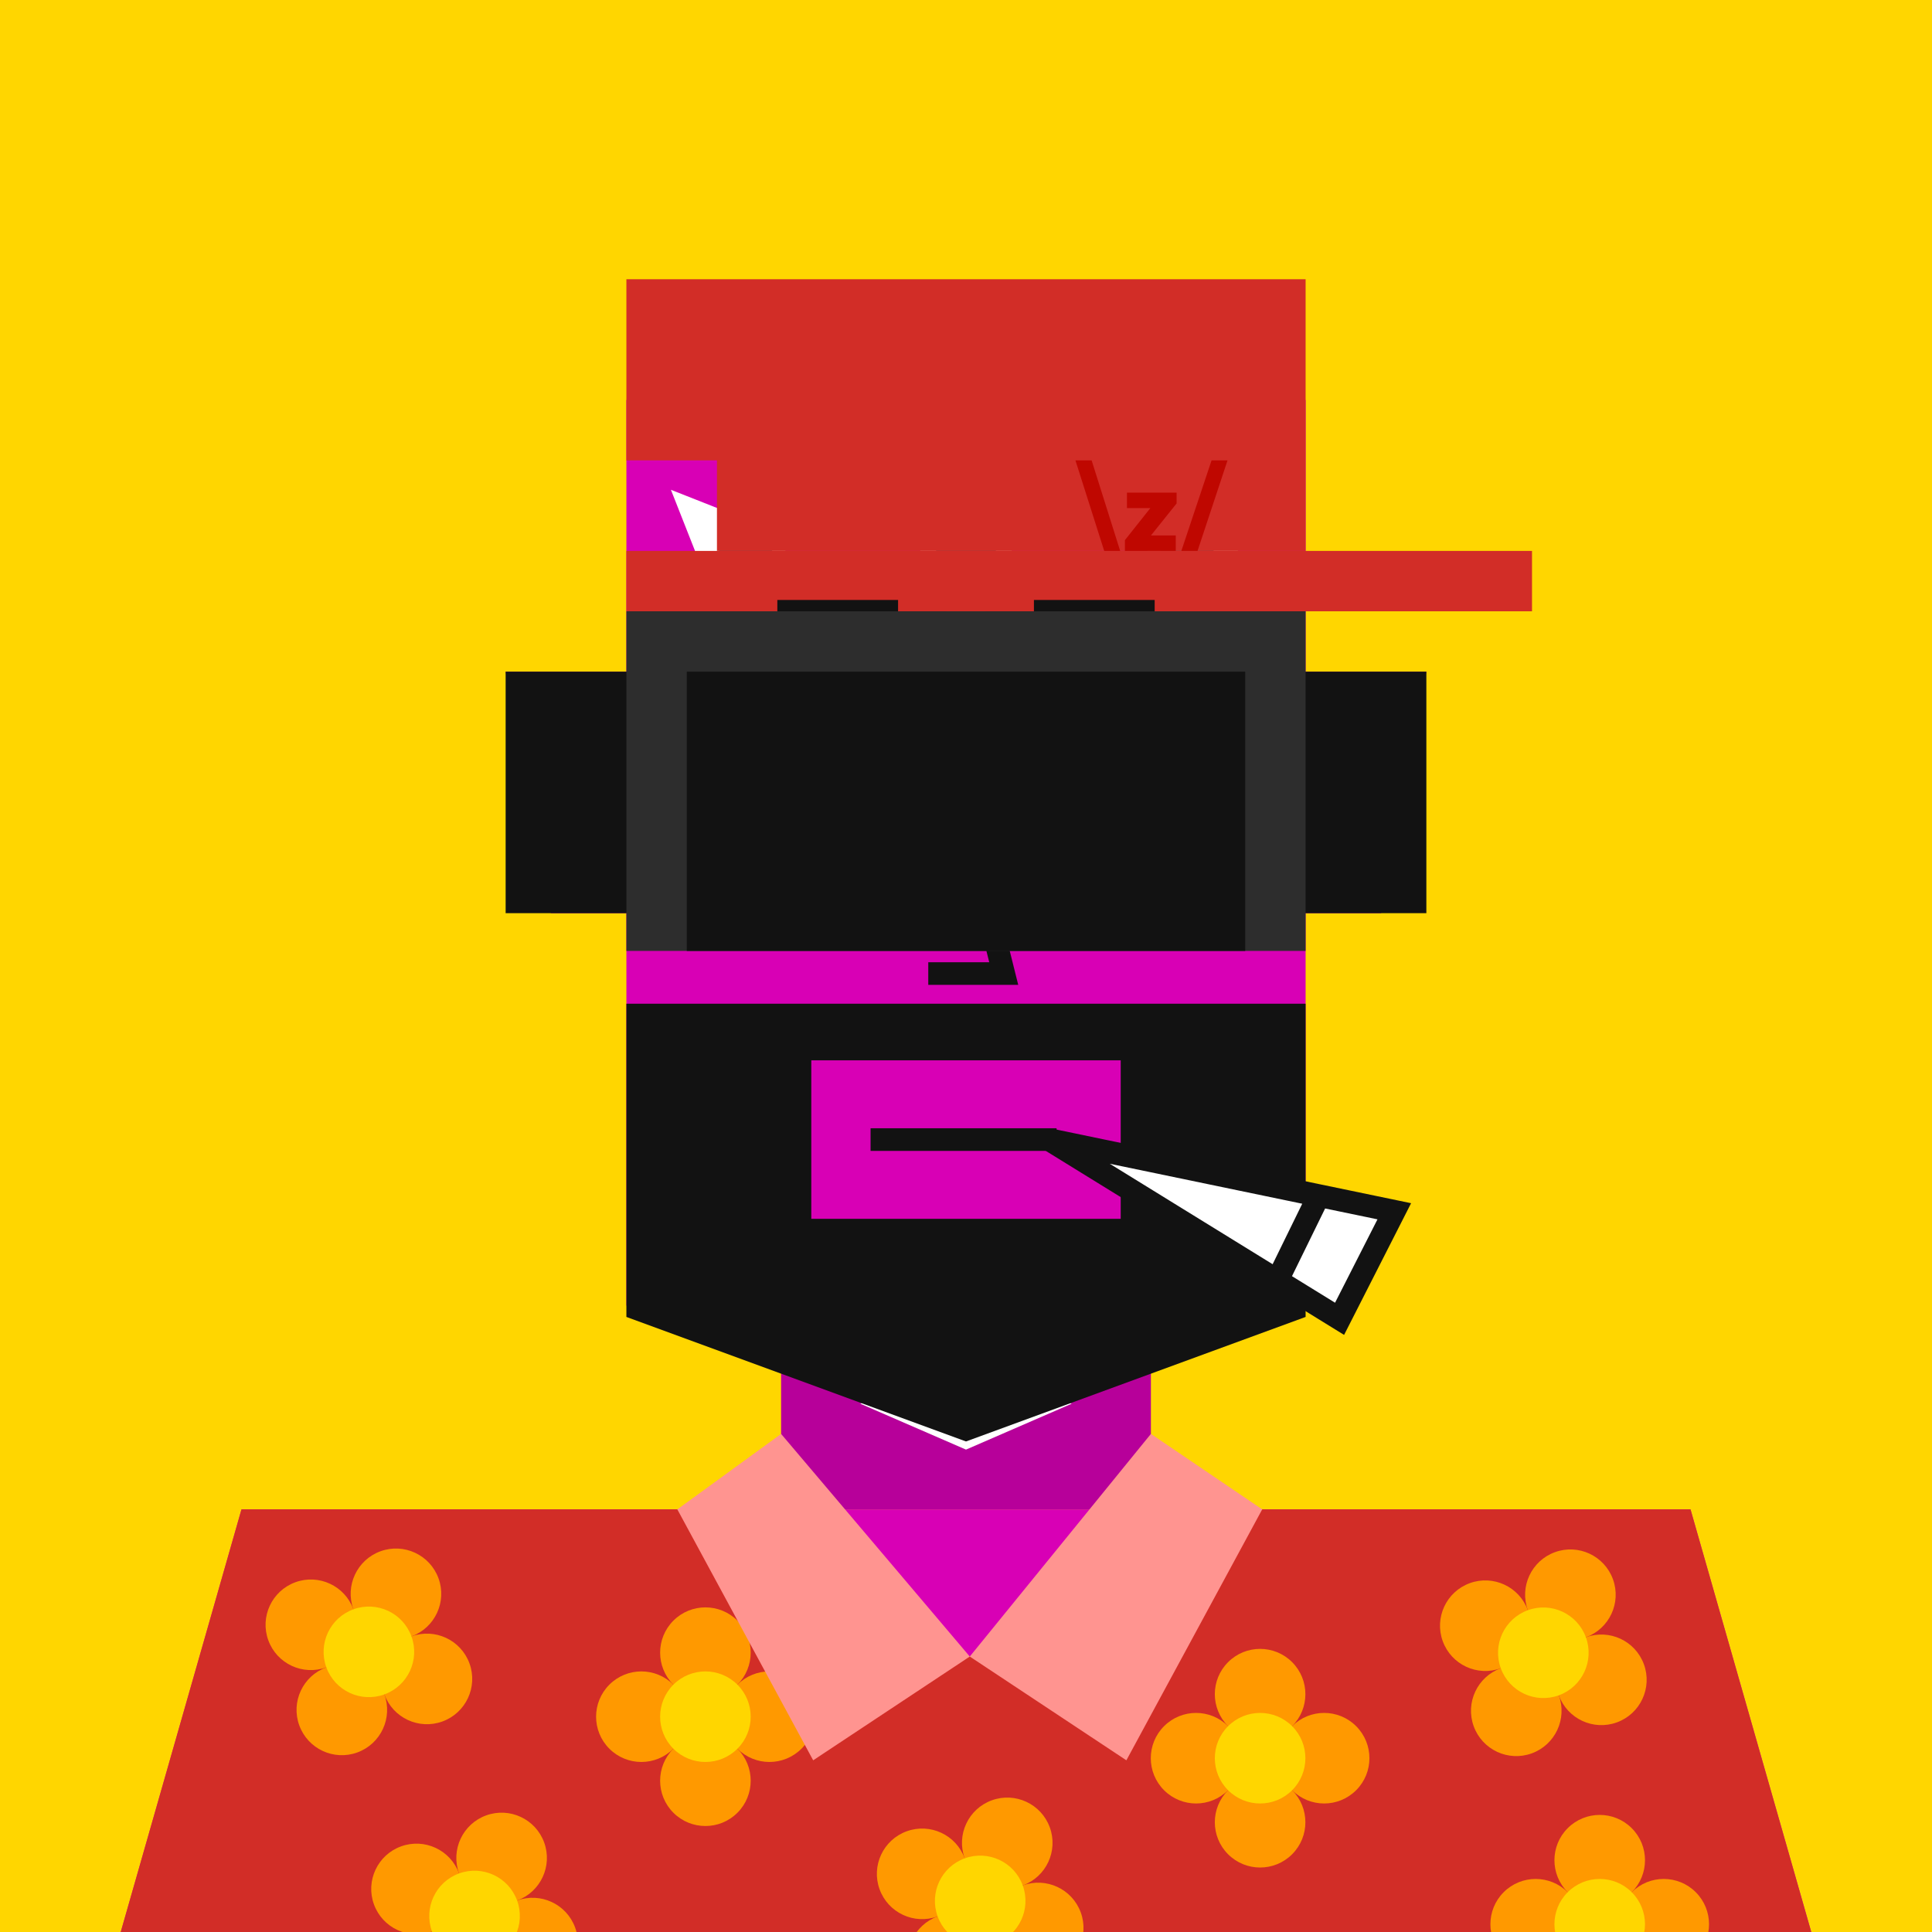 <svg xmlns="http://www.w3.org/2000/svg" width="512" height="512" fill="none"><rect width="512" height="512" fill="#FFD600 "/><g skin='8'><path fill="#B7009A" d="M134 178h32v64h-20l-12-64ZM378 178h-32v64h20l12-64Z"/><path fill="#D800B5" d="M64 400h384l32 112H32l32-112Z"/><path fill="#B7009A" d="M207 346h98v54h-98z"/><path fill="#D800B5" d="M166 106h180v240H166z"/><path fill="#fff" d="m256 174-12.161-28L256 118l12.161 28L256 174Z"/><circle cx="256" cy="146" r="7.92" fill="#007089" transform="rotate(-90 256 146)"/><path fill="#fff" d="m256 500-12.161-28L256 444l12.161 28L256 500Z"/><circle cx="256" cy="472" r="7.92" fill="#007089" transform="rotate(-90 256 472)"/><path fill="#fff" d="m284 484 28-12.161L340 484l-28 12.161L284 484Z"/><circle cx="312" cy="484" r="7.92" fill="#007089"/><path fill="#fff" d="m172 484 28-12.161L228 484l-28 12.161L172 484Z"/><circle cx="200" cy="484" r="7.92" fill="#007089"/><path fill="#fff" d="m92 484 28-12.161L148 484l-28 12.161L92 484Z"/><circle cx="120" cy="484" r="7.92" fill="#007089"/><path fill="#fff" d="m364 484 28-12.161L420 484l-28 12.161L364 484Z"/><circle cx="392" cy="484" r="7.92" fill="#007089"/><path fill="#fff" d="m197.799 411.799 11.2 28.398 28.398 11.2-11.2-28.398-28.398-11.2Z"/><circle cx="7.92" cy="7.92" r="7.92" fill="#007089" transform="scale(1 -1) rotate(-45 -417.786 -464.942)"/><path fill="#fff" d="m134.061 416.936 15.961 26.022 29.911 6.099-15.961-26.022-29.911-6.099Z"/><circle cx="7.92" cy="7.92" r="7.92" fill="#007089" transform="scale(1 -1) rotate(-35 -616.745 -448.945)"/><path fill="#fff" d="m72.06 420.936 15.962 26.022 29.911 6.099-15.961-26.022-29.911-6.099Z"/><circle cx="7.92" cy="7.92" r="7.92" fill="#007089" transform="scale(1 -1) rotate(-35 -654.089 -352.625)"/><path fill="#fff" d="m381.933 416.936-15.961 26.022-29.912 6.099 15.961-26.022 29.912-6.099Z"/><circle cx="358.997" cy="432.997" r="7.92" fill="#007089" transform="rotate(145 358.997 432.997)"/><path fill="#fff" d="m443.933 416.936-15.961 26.022-29.912 6.099 15.961-26.022 29.912-6.099Z"/><circle cx="420.997" cy="432.997" r="7.92" fill="#007089" transform="rotate(145 420.997 432.997)"/><path fill="#fff" d="m315.397 411.799-11.2 28.398-28.398 11.2 11.2-28.398 28.398-11.2Z"/><circle cx="295.599" cy="431.598" r="7.92" fill="#007089" transform="rotate(135 295.599 431.598)"/><path fill="#fff" d="m294.799 169.397 11.2-28.398 28.398-11.2-11.2 28.398-28.398 11.2Z"/><circle cx="314.597" cy="149.598" r="7.92" fill="#007089" transform="rotate(-45 314.597 149.598)"/><path fill="#fff" d="m177.799 129.799 11.2 28.398 28.398 11.2-11.2-28.398-28.398-11.2Z"/><circle cx="7.92" cy="7.92" r="7.92" fill="#007089" transform="scale(1 -1) rotate(-45 -87.382 -299.8)"/><path fill="#fff" d="m228 372 28-12.161L284 372l-28 12.161L228 372Z"/><circle cx="256" cy="372" r="7.92" fill="#007089"/></g><g hair='9'><path fill="#D22D27" d="M166 146h240v16H166z"/><path fill="#D22D27" fill-rule="evenodd" d="M346 74H166v48h24v24h156V74Z" clip-rule="evenodd"/><path fill="#BF0700" d="m285 122 7.629 24h4.228l-7.565-24H285Zm36.078 0-8.01 24h4.292l7.947-24h-4.229Zm-22.425 12.652h6.2l-6.74 8.487V146h13.478v-4.101h-6.573l6.796-8.487v-2.861h-13.161v4.101Z"/></g><g dress='35'><g clip-path="url(#a)"><path fill="#D22D27" d="M64 400h143l50 39 48-39h143l32 112H32l32-112Z"/><circle cx="169.971" cy="454.941" r="12" fill="#F90" transform="rotate(-45 169.971 454.941)"/><circle cx="186.941" cy="437.971" r="12" fill="#F90" transform="rotate(-45 186.941 437.971)"/><circle cx="203.912" cy="454.941" r="12" fill="#F90" transform="rotate(-45 203.912 454.941)"/><circle cx="186.941" cy="471.912" r="12" fill="#F90" transform="rotate(-45 186.941 471.912)"/><circle cx="186.941" cy="454.941" r="12" fill="#FFD600" transform="rotate(-45 186.941 454.941)"/><circle cx="393.62" cy="430.828" r="12" fill="#F90" transform="rotate(-20 393.62 430.828)"/><circle cx="416.173" cy="422.62" r="12" fill="#F90" transform="rotate(-20 416.173 422.62)"/><circle cx="424.381" cy="445.172" r="12" fill="#F90" transform="rotate(-20 424.381 445.172)"/><circle cx="401.828" cy="453.381" r="12" fill="#F90" transform="rotate(-20 401.828 453.381)"/><circle cx="409.001" cy="438" r="12" fill="#FFD600" transform="rotate(-20 409.001 438)"/><circle cx="82.381" cy="430.588" r="12" fill="#F90" transform="rotate(-20 82.38 430.588)"/><circle cx="104.933" cy="422.38" r="12" fill="#F90" transform="rotate(-20 104.933 422.38)"/><circle cx="113.141" cy="444.932" r="12" fill="#F90" transform="rotate(-20 113.141 444.932)"/><circle cx="90.589" cy="453.141" r="12" fill="#F90" transform="rotate(-20 90.589 453.141)"/><circle cx="97.761" cy="437.76" r="12" fill="#FFD600" transform="rotate(-20 97.761 437.76)"/><circle cx="110.381" cy="500.588" r="12" fill="#F90" transform="rotate(-20 110.381 500.588)"/><circle cx="132.933" cy="492.38" r="12" fill="#F90" transform="rotate(-20 132.933 492.38)"/><circle cx="141.141" cy="514.932" r="12" fill="#F90" transform="rotate(-20 141.141 514.932)"/><circle cx="118.589" cy="523.141" r="12" fill="#F90" transform="rotate(-20 118.589 523.141)"/><circle cx="125.761" cy="507.76" r="12" fill="#FFD600" transform="rotate(-20 125.761 507.76)"/><circle cx="244.381" cy="496.588" r="12" fill="#F90" transform="rotate(-20 244.381 496.588)"/><circle cx="266.933" cy="488.38" r="12" fill="#F90" transform="rotate(-20 266.933 488.38)"/><circle cx="275.141" cy="510.932" r="12" fill="#F90" transform="rotate(-20 275.141 510.932)"/><circle cx="252.589" cy="519.141" r="12" fill="#F90" transform="rotate(-20 252.589 519.141)"/><circle cx="259.761" cy="503.76" r="12" fill="#FFD600" transform="rotate(-20 259.761 503.76)"/><circle cx="316.971" cy="465.941" r="12" fill="#F90" transform="rotate(-45 316.971 465.941)"/><circle cx="333.941" cy="448.971" r="12" fill="#F90" transform="rotate(-45 333.941 448.971)"/><circle cx="350.912" cy="465.941" r="12" fill="#F90" transform="rotate(-45 350.912 465.941)"/><circle cx="333.941" cy="482.912" r="12" fill="#F90" transform="rotate(-45 333.941 482.912)"/><circle cx="333.941" cy="465.941" r="12" fill="#FFD600" transform="rotate(-45 333.941 465.941)"/><circle cx="406.971" cy="509.941" r="12" fill="#F90" transform="rotate(-45 406.971 509.941)"/><circle cx="423.941" cy="492.971" r="12" fill="#F90" transform="rotate(-45 423.941 492.971)"/><circle cx="440.912" cy="509.941" r="12" fill="#F90" transform="rotate(-45 440.912 509.941)"/><circle cx="423.941" cy="526.912" r="12" fill="#F90" transform="rotate(-45 423.941 526.912)"/><circle cx="423.941" cy="509.941" r="12" fill="#FFD600" transform="rotate(-45 423.941 509.941)"/><path fill="#FF9490" d="m257 439-41.5 27.5-36-66.5 27.5-20 50 59ZM257 439l41.5 27.5 36-66.5-29.5-20-48 59Z"/></g><defs><clipPath id="a"><path fill="#fff" d="M0 0h512v512H0z"/></clipPath></defs></g><g beard='0'><path fill-rule="evenodd" clip-rule="evenodd" d="M346 266H166V349L256 382L346 349V266ZM297 281H215V323H297V281Z" fill="#121212"/></g><g face='13'><path d="M355 349.5L369.5 321L349.5 316.847L278 302L338.5 339.321L355 349.5Z" fill="white"/><path d="M349.5 316.847L369.5 321L355 349.5L338.5 339.321M349.5 316.847L278 302L338.5 339.321M349.5 316.847L338.5 339.321" stroke="#121212" stroke-width="6"/><path d="M230.711 302H280" stroke="#121212" stroke-width="6"/><path d="M206 162H238" stroke="#121212" stroke-width="6"/><path d="M210.687 217.313L233.314 194.686" stroke="#121212" stroke-width="6"/><path d="M279 217.313L301.627 194.686" stroke="#121212" stroke-width="6"/><path d="M210.687 194.687L233.314 217.314" stroke="#121212" stroke-width="6"/><path d="M279 194.687L301.627 217.314" stroke="#121212" stroke-width="6"/><path d="M274 162H306" stroke="#121212" stroke-width="6"/><path d="M256 218L266 258H246" stroke="#121212" stroke-width="6"/></g><g glass='8'><path fill="#121212" d="M134 178h33v64h-33v-64ZM378 178h-33v64h33v-64Z"/><path fill="#2D2D2D" d="M166 162h180v90H166z"/><path fill="#121212" d="M182 178h148v74H182z"/></g></svg>